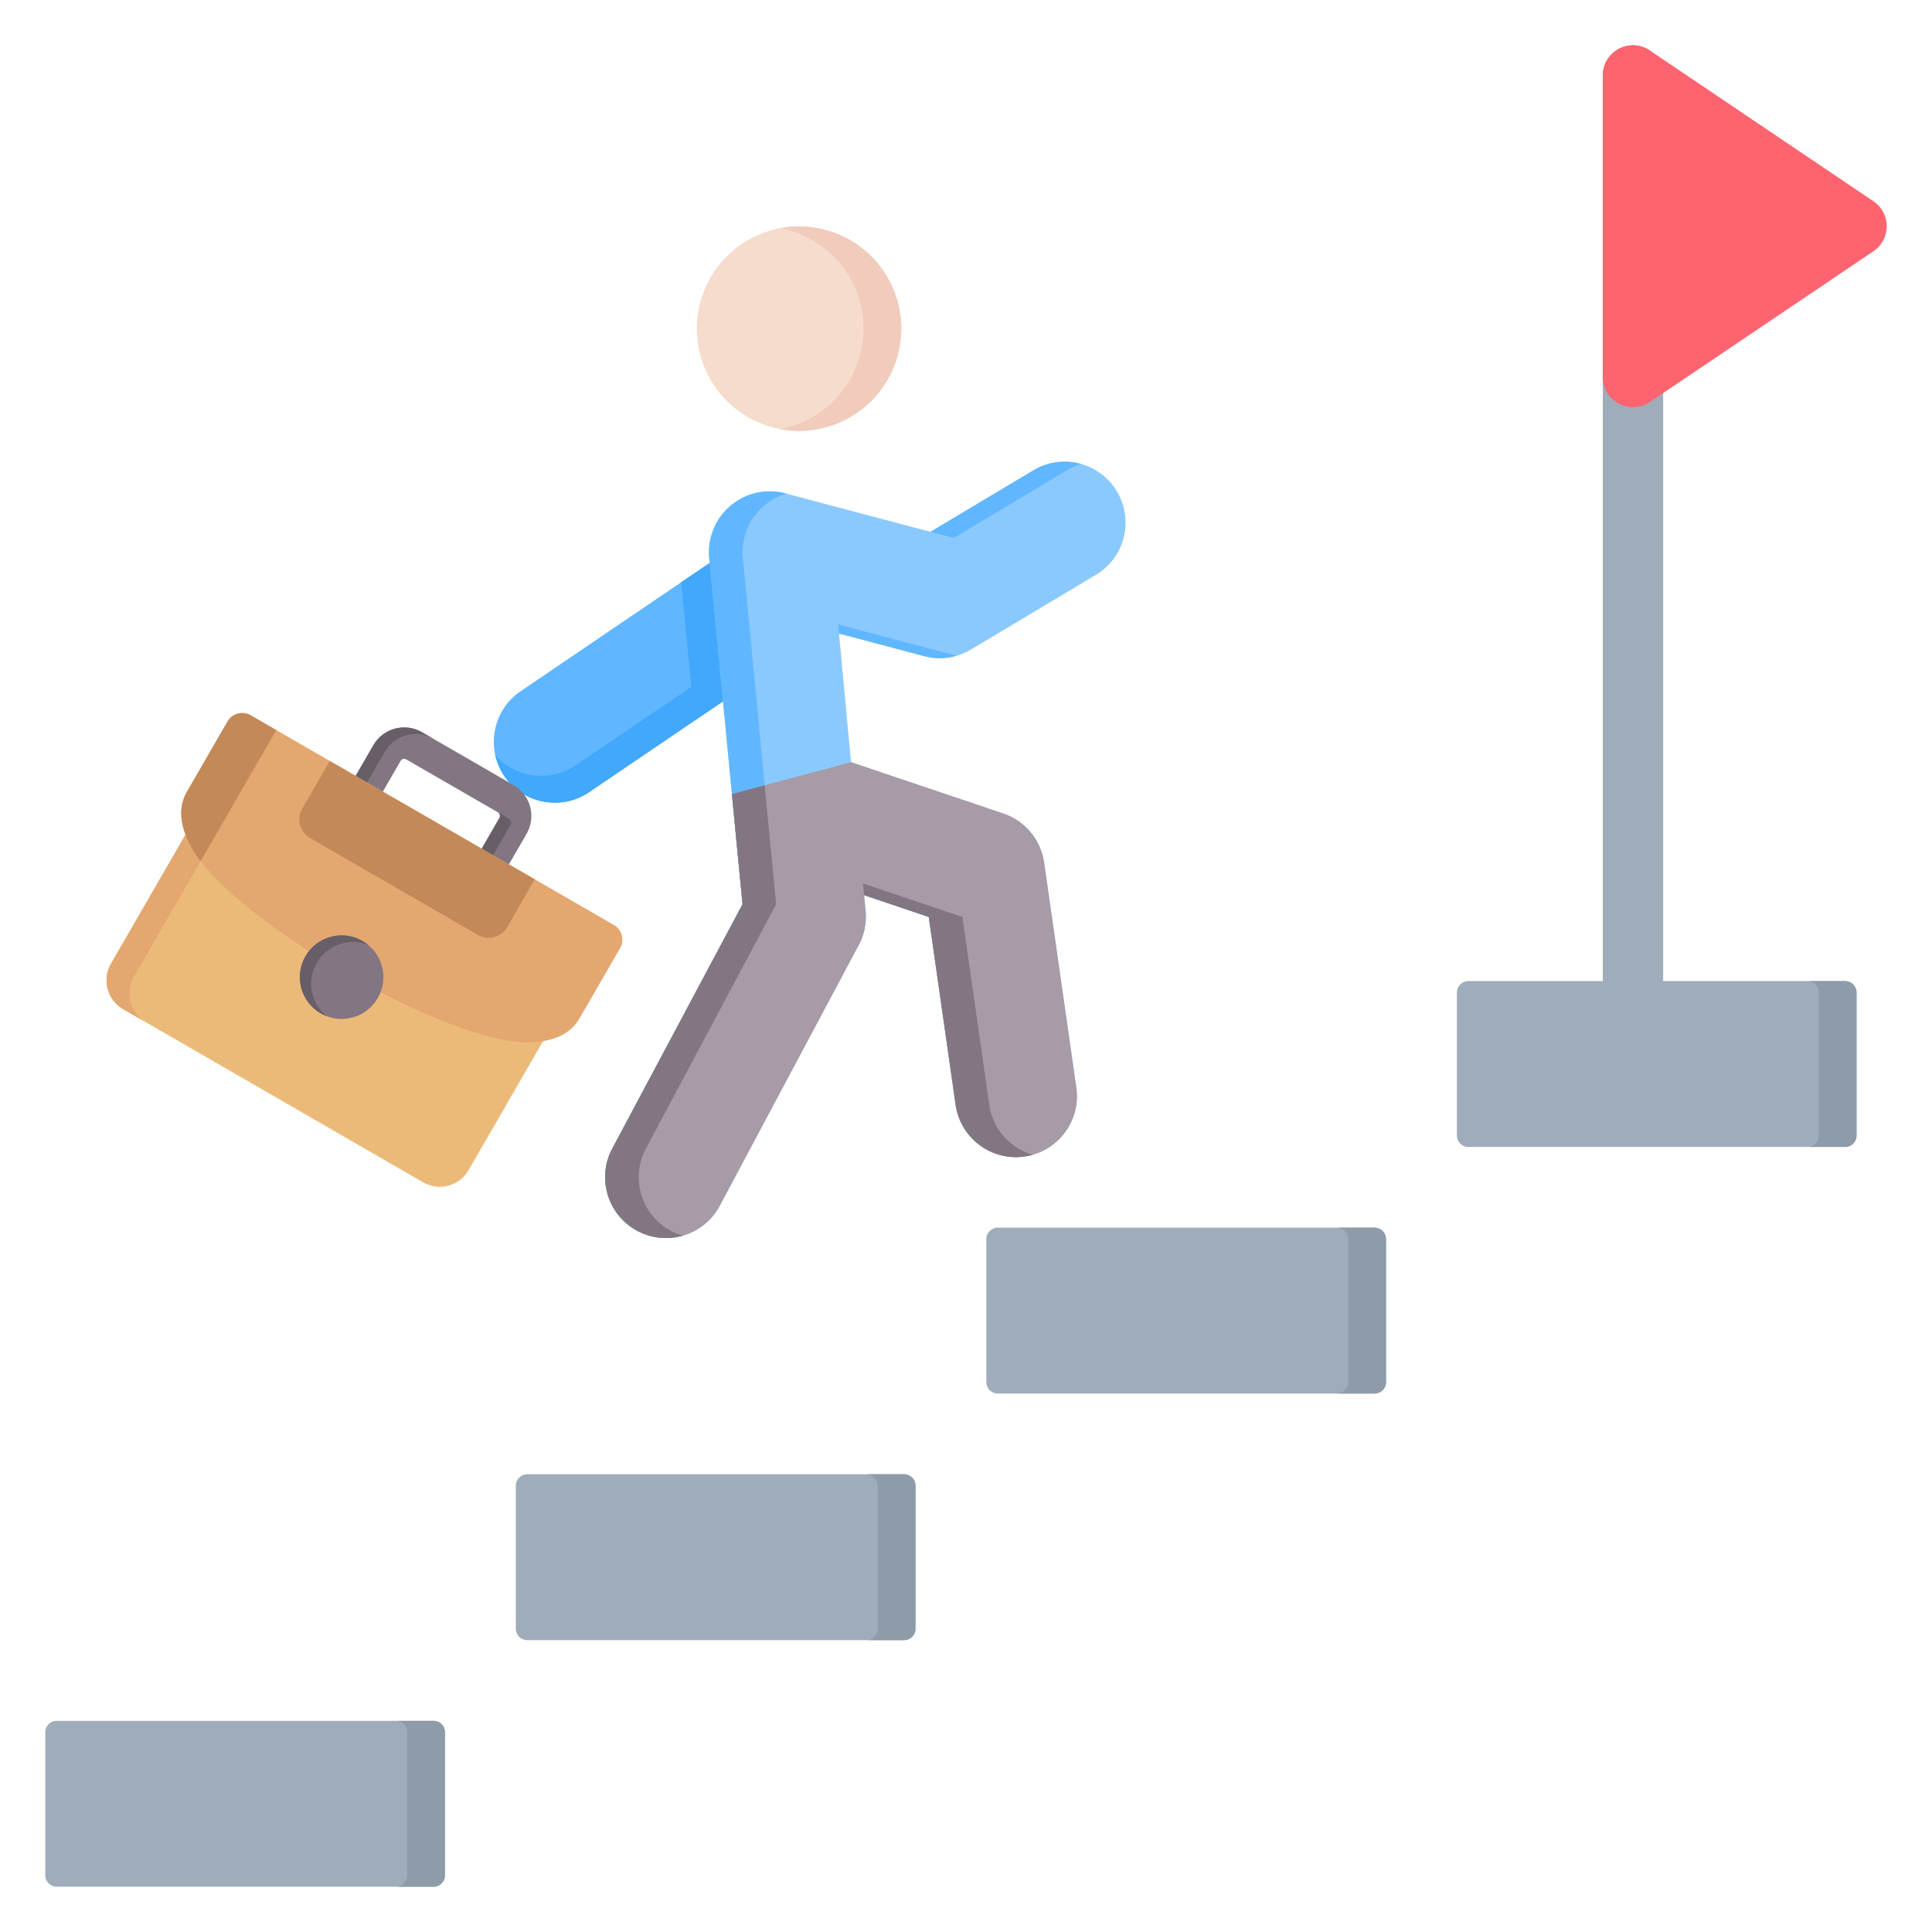 <svg viewBox="0 0 512 512" xmlns="http://www.w3.org/2000/svg"><g><g clip-rule="evenodd" fill-rule="evenodd"><path d="M424.752 20a8 8 0 0 1 16 0v240a8 8 0 0 1-16 0z" fill="#9facba"></path><path d="m492.004 59.96-29.626 19.98-29.626 19.98V20l29.626 19.98z" fill="#fe646f"></path><path d="m496.337 66.676-59.117 39.868a7.991 7.991 0 0 1-12.461-6.625h-.008V20a8 8 0 0 1 12.785-6.412l58.936 39.746a7.991 7.991 0 0 1 2.156 11.094 7.94 7.94 0 0 1-2.291 2.248zm-38.428 6.639 19.803-13.355-36.96-24.926v49.852z" fill="#fe646f"></path><path d="M133.636 205.654c4.992 7.357 15.096 9.292 22.453 4.3l50.812-34.479c7.357-4.992 9.292-15.096 4.3-22.453-4.992-7.357-15.096-9.292-22.453-4.3l-50.812 34.479c-7.357 4.992-9.292 15.096-4.3 22.453z" fill="#60b7ff"></path><path d="M211.201 153.022a15.993 15.993 0 0 0-1.151-1.497c1.35 6.259-1.108 13.023-6.71 16.824l-50.812 34.479c-6.829 4.634-16.026 3.298-21.302-2.802a16.015 16.015 0 0 0 2.41 5.629c4.992 7.357 15.096 9.292 22.453 4.3l50.812-34.479c7.357-4.993 9.292-15.097 4.3-22.454z" fill="#41a8fc"></path><path d="m184.054 190.978 22.848-15.503c7.357-4.992 9.292-15.096 4.3-22.453s-15.096-9.292-22.453-4.3l-8.222 5.579c1.19 12.224 2.359 24.451 3.527 36.677z" fill="#41a8fc"></path><path d="M273.879 124.632c7.656-4.563 17.562-2.056 22.125 5.6s2.056 17.563-5.6 22.126l-33.099 19.782a16.094 16.094 0 0 1-12.688 1.656l-22.27-5.9 3.186 34.087 40.332 13.604c5.967 2.006 9.988 7.161 10.835 12.993l8.528 59.604c1.276 8.827-4.847 17.018-13.675 18.294-8.827 1.276-17.018-4.847-18.294-13.675l-7.121-49.794-17.154-5.786.399 4.075a16.066 16.066 0 0 1-2.103 9.697l-36.555 68.567c-4.197 7.856-13.969 10.823-21.826 6.626-7.856-4.196-10.823-13.969-6.626-21.826l34.513-64.736c-2.845-29.035-5.984-62.646-8.828-91.681a16.14 16.14 0 0 1 .469-5.744c2.292-8.611 11.131-13.733 19.742-11.441l38.427 10.18z" fill="#8ac9fe"></path><path d="M273.879 124.632a16.09 16.09 0 0 1 12.708-1.65 16.175 16.175 0 0 0-3.802 1.65l-30.018 17.941-6.171-1.635zm-20.377 49.158a16.13 16.13 0 0 1-8.886.006l-22.27-5.9-.226-2.419zm20.19 132.229c-.693.198-1.406.352-2.138.458-8.827 1.276-17.018-4.847-18.293-13.675l-7.121-49.794-17.154-5.786-.305-3.107 26.365 8.893 7.121 49.794c.937 6.488 5.61 11.514 11.525 13.217zm-92.744 21.443a16.076 16.076 0 0 1-12.047-1.276c-7.856-4.196-10.824-13.969-6.626-21.826l34.513-64.736c-2.845-29.035-5.984-62.646-8.828-91.681a16.14 16.14 0 0 1 .469-5.744c2.292-8.611 11.131-13.733 19.742-11.441l.306.081c-5.267 1.516-9.63 5.678-11.142 11.36a16.142 16.142 0 0 0-.469 5.744c2.844 29.035 5.984 62.646 8.829 91.681l-34.513 64.736c-4.197 7.857-1.23 17.629 6.626 21.826 1.019.544 2.072.968 3.14 1.276z" fill="#60b7ff"></path><path d="m225.533 201.983 40.332 13.604c5.967 2.006 9.988 7.161 10.835 12.993l8.528 59.604c1.276 8.827-4.847 17.018-13.674 18.294s-17.018-4.847-18.293-13.675l-7.121-49.794-17.154-5.786.399 4.075a16.06 16.06 0 0 1-2.103 9.697l-36.555 68.567c-4.197 7.856-13.969 10.823-21.826 6.626-7.856-4.196-10.824-13.969-6.626-21.826l34.513-64.736c-.916-9.354-1.864-19.184-2.822-29.182z" fill="#a79ba7"></path><path d="M273.692 306.019c-.693.198-1.406.352-2.138.458-8.827 1.276-17.018-4.847-18.293-13.675l-7.121-49.794-17.154-5.786-.305-3.107 26.365 8.893 7.121 49.794c.937 6.488 5.61 11.514 11.525 13.217zm-92.745 21.443a16.076 16.076 0 0 1-12.047-1.276c-7.856-4.196-10.824-13.969-6.626-21.826l34.513-64.736c-.916-9.354-1.864-19.184-2.822-29.182l8.684-2.327c1.034 10.799 2.057 21.43 3.045 31.509l-34.513 64.736c-4.197 7.857-1.23 17.629 6.626 21.826 1.02.544 2.073.968 3.14 1.276z" fill="#837683"></path><path d="M201.9 61.865c13.934-5.442 29.642 1.441 35.085 15.376 5.442 13.934-1.442 29.642-15.376 35.084-13.934 5.443-29.642-1.441-35.085-15.375-5.442-13.934 1.442-29.642 15.376-35.085z" fill="#f6dccd"></path><path d="M206.751 60.472c12.554-2.374 25.416 4.434 30.234 16.769 5.442 13.934-1.442 29.642-15.376 35.084a26.952 26.952 0 0 1-14.851 1.393 27.235 27.235 0 0 0 4.851-1.393c13.934-5.442 20.818-21.15 15.376-35.084-3.527-9.028-11.363-15.095-20.234-16.769z" fill="#f1cbbc"></path><path d="m52.881 214.758-23.473 40.657c-2.417 4.187-.97 9.592 3.218 12.009l79.533 45.918c4.188 2.418 9.592.969 12.009-3.218l23.473-40.656z" fill="#ecba78"></path><path d="m126.616 226.71 7.212 4.165 5.745-9.951c2.587-4.481 1.038-10.264-3.443-12.851l-24.324-14.043c-4.481-2.587-10.265-1.038-12.851 3.443l-5.746 9.951 7.213 4.163 5.745-9.951c.289-.5.975-.683 1.475-.395l24.323 14.043c.5.289.683.975.395 1.474z" fill="#837683"></path><path d="m126.616 226.71 7.212 4.165-4.191-2.42 5.745-9.951c.289-.5.105-1.186-.395-1.474l-3.021-1.744c.5.289.683.975.395 1.474zm-11.787-30.936-3.021-1.745c-4.481-2.587-10.265-1.037-12.851 3.444l-5.746 9.951 3.022 1.744 5.745-9.951c2.586-4.481 8.37-6.031 12.851-3.443z" fill="#685e68"></path><path d="m52.881 214.758-23.473 40.657c-2.417 4.187-.969 9.592 3.218 12.009l6.043 3.489c-4.188-2.418-5.635-7.822-3.218-12.009l23.473-40.657z" fill="#e3a76f"></path><path d="M140.575 276.232a27.402 27.402 0 0 0 3.351-.329c4.037-.667 7.556-2.379 9.683-6.064l10.716-18.56a4.513 4.513 0 0 0-1.649-6.153l-96.232-55.559a4.513 4.513 0 0 0-6.153 1.649l-10.716 18.56c-2.127 3.685-1.85 7.588-.41 11.417.387 1.03.859 2.054 1.39 3.067 10.054 19.165 68.553 52.842 90.02 51.972z" fill="#e3a76f"></path><path d="m87.397 201.663 54.326 31.365-7.324 12.685c-1.553 2.69-5.025 3.62-7.715 2.067L82.14 222.063c-2.69-1.553-3.62-5.025-2.067-7.715zM73.223 193.48l-6.779-3.914a4.514 4.514 0 0 0-6.153 1.649l-10.716 18.56c-2.127 3.685-1.85 7.588-.41 11.417.387 1.03.859 2.054 1.39 3.067.663 1.264 1.543 2.594 2.604 3.971z" fill="#c48958"></path><path d="M80.944 253.429c-3.057 5.295-1.243 12.066 4.052 15.123s12.066 1.243 15.123-4.052c3.047-5.278 1.26-12.056-4.052-15.123-5.312-3.066-12.076-1.226-15.123 4.052z" fill="#837683"></path><path d="M80.944 253.429c-3.057 5.295-1.243 12.066 4.052 15.123a11.1 11.1 0 0 0 1.579.753c-4.159-3.367-5.371-9.351-2.61-14.132 2.752-4.767 8.536-6.73 13.544-4.806a11.167 11.167 0 0 0-1.442-.991c-5.312-3.065-12.076-1.225-15.123 4.053z" fill="#685e68"></path><path d="M15.004 456.044h99.914c1.652 0 3 1.348 3 3V497c0 1.652-1.348 3-3 3H15.004c-1.652 0-3-1.348-3-3v-37.956c0-1.652 1.348-3 3-3zM389.09 260h99.914c1.652 0 3 1.348 3 3v37.956c0 1.652-1.348 3-3 3H389.09c-1.652 0-3-1.348-3-3V263c0-1.652 1.348-3 3-3zm-124.695 65.348h99.914c1.652 0 3 1.348 3 3v37.956c0 1.652-1.348 3-3 3h-99.914c-1.652 0-3-1.348-3-3v-37.956c0-1.652 1.347-3 3-3zm-124.696 65.348h99.914c1.652 0 3 1.348 3 3v37.956c0 1.652-1.348 3-3 3h-99.914c-1.652 0-3-1.348-3-3v-37.956c0-1.652 1.348-3 3-3z" fill="#9facba"></path><path d="M104.918 456.044h10c1.652 0 3 1.348 3 3V497c0 1.652-1.348 3-3 3h-10c1.652 0 3-1.348 3-3v-37.956c0-1.652-1.348-3-3-3zM479.004 260h10c1.652 0 3 1.348 3 3v37.956c0 1.652-1.348 3-3 3h-10c1.652 0 3-1.348 3-3V263c0-1.652-1.348-3-3-3zm-124.696 65.348h10c1.652 0 3 1.348 3 3v37.956c0 1.652-1.348 3-3 3h-10c1.652 0 3-1.348 3-3v-37.956c0-1.652-1.348-3-3-3zm-124.695 65.348h10c1.652 0 3 1.348 3 3v37.956c0 1.652-1.348 3-3 3h-10c1.652 0 3-1.348 3-3v-37.956c0-1.652-1.348-3-3-3z" fill="#8d9ca8"></path></g></g></svg>